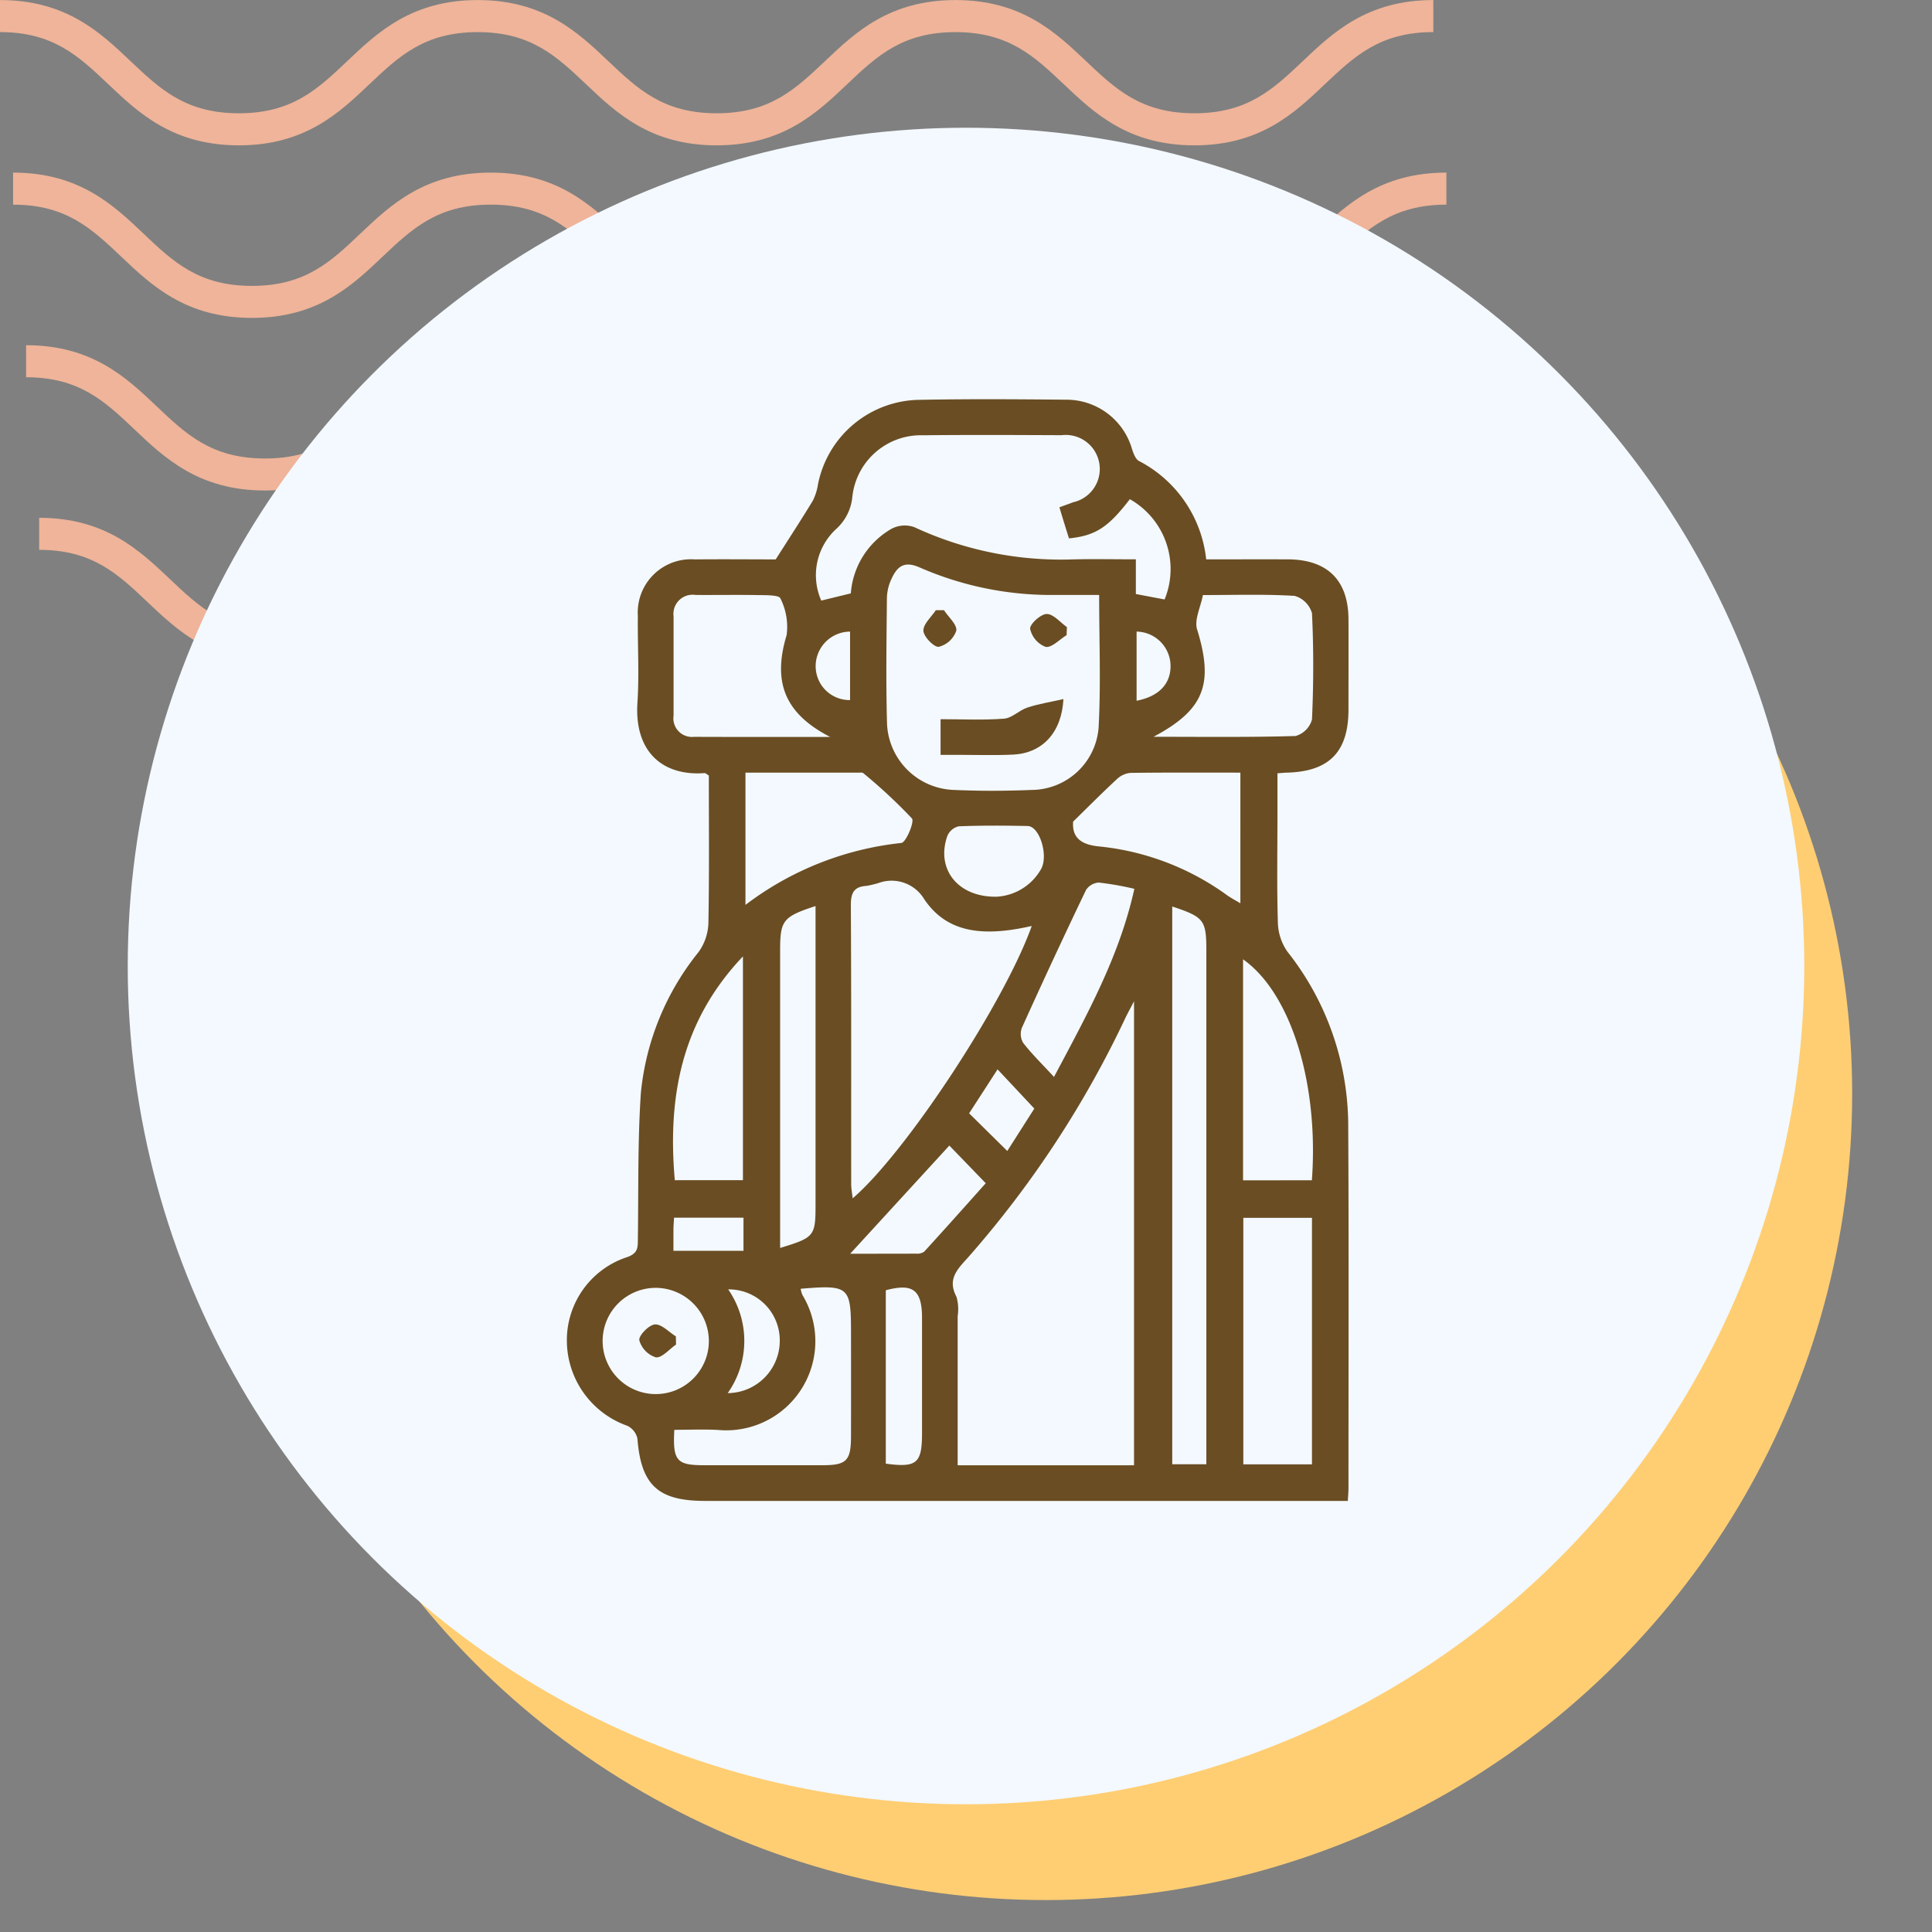 <svg xmlns="http://www.w3.org/2000/svg" xmlns:xlink="http://www.w3.org/1999/xlink" width="121" height="121" viewBox="0 0 121 121">
  <rect x="0" y="0" width="121" height="121" fill="#808080" stroke="none"/>
  <defs>
    <clipPath id="clip-path">
      <rect id="Rectangle_400938" data-name="Rectangle 400938" width="121" height="121" transform="translate(0 0)" fill="none"/>
    </clipPath>
    <clipPath id="clip-path-2">
      <rect id="Rectangle_401073" data-name="Rectangle 401073" width="92.219" height="41.532" fill="#efb499"/>
    </clipPath>
  </defs>
  <g id="Group_1104219" data-name="Group 1104219" transform="translate(-741.207 -2591)">
    <g id="Group_1102766" data-name="Group 1102766" transform="translate(353.539 -3422)">
      <rect id="Rectangle_401103" data-name="Rectangle 401103" width="121" height="121" transform="translate(387.668 6013)" fill="none"/>
      <g id="Group_1099348" data-name="Group 1099348" transform="translate(387.668 6013)">
        <g id="Group_1099282" data-name="Group 1099282">
          <g id="Group_1099281" data-name="Group 1099281" clip-path="url(#clip-path-2)">
            <path id="Path_873375" data-name="Path 873375" d="M74.8,9.1c-4.139,0-6.28-2.03-8.17-3.821-1.855-1.756-3.452-3.274-6.792-3.274s-4.937,1.517-6.792,3.274C51.161,7.072,49.023,9.1,44.881,9.1s-6.28-2.03-8.169-3.821C34.857,3.525,33.26,2.007,29.92,2.007s-4.937,1.517-6.789,3.274C21.241,7.072,19.1,9.1,14.962,9.1S8.679,7.072,6.789,5.281C4.937,3.525,3.34,2.007,0,2.007V0C4.139,0,6.28,2.033,8.17,3.821c1.855,1.759,3.452,3.274,6.792,3.274S19.9,5.58,21.75,3.824C23.637,2.033,25.781,0,29.92,0s6.283,2.033,8.17,3.821c1.855,1.759,3.452,3.274,6.792,3.274s4.937-1.514,6.792-3.274C53.56,2.033,55.7,0,59.843,0s6.283,2.033,8.17,3.821C69.867,5.58,71.464,7.094,74.8,7.094S79.742,5.58,81.6,3.821C83.483,2.033,85.624,0,89.766,0V2.007c-3.34,0-4.937,1.517-6.792,3.274C81.084,7.072,78.943,9.1,74.8,9.1" transform="translate(2.453 32.43)" fill="#efb499"/>
            <path id="Path_873376" data-name="Path 873376" d="M74.8,9.1c-4.139,0-6.283-2.03-8.17-3.824-1.855-1.756-3.452-3.27-6.792-3.27s-4.937,1.514-6.792,3.27C51.164,7.072,49.023,9.1,44.881,9.1s-6.283-2.03-8.17-3.824c-1.855-1.756-3.452-3.27-6.792-3.27s-4.937,1.517-6.789,3.27C21.241,7.072,19.1,9.1,14.962,9.1S8.679,7.072,6.789,5.278C4.937,3.522,3.34,2.007,0,2.007V0C4.139,0,6.283,2.03,8.17,3.821c1.855,1.759,3.452,3.274,6.792,3.274S19.9,5.58,21.75,3.821C23.637,2.03,25.781,0,29.92,0S36.2,2.03,38.093,3.821c1.852,1.759,3.449,3.274,6.789,3.274s4.937-1.514,6.792-3.274C53.56,2.03,55.7,0,59.843,0s6.283,2.03,8.17,3.821C69.867,5.58,71.464,7.094,74.8,7.094S79.742,5.58,81.6,3.821C83.486,2.03,85.627,0,89.769,0V2.007c-3.34,0-4.94,1.517-6.8,3.27C81.084,7.072,78.943,9.1,74.8,9.1" transform="translate(1.635 21.62)" fill="#efb499"/>
            <path id="Path_873377" data-name="Path 873377" d="M74.8,9.1c-4.139,0-6.283-2.03-8.169-3.824-1.855-1.756-3.452-3.27-6.792-3.27s-4.937,1.514-6.792,3.27C51.164,7.072,49.02,9.1,44.881,9.1s-6.283-2.03-8.17-3.824c-1.855-1.756-3.452-3.27-6.792-3.27s-4.937,1.517-6.789,3.27C21.241,7.072,19.1,9.1,14.962,9.1S8.678,7.072,6.789,5.278C4.937,3.522,3.34,2.007,0,2.007V0C4.139,0,6.283,2.03,8.169,3.821c1.851,1.759,3.452,3.274,6.792,3.274S19.9,5.58,21.75,3.821C23.637,2.03,25.781,0,29.92,0S36.2,2.03,38.093,3.821c1.852,1.759,3.449,3.274,6.789,3.274s4.937-1.514,6.792-3.274C53.56,2.03,55.7,0,59.843,0s6.283,2.03,8.17,3.821C69.867,5.58,71.464,7.094,74.8,7.094S79.742,5.58,81.6,3.821C83.486,2.03,85.624,0,89.769,0V2.007c-3.34,0-4.941,1.517-6.8,3.27C81.084,7.072,78.943,9.1,74.8,9.1" transform="translate(0.818 10.81)" fill="#efb499"/>
            <path id="Path_873378" data-name="Path 873378" d="M74.8,9.1c-4.139,0-6.28-2.03-8.17-3.821-1.855-1.756-3.452-3.27-6.792-3.27s-4.937,1.514-6.789,3.27C51.164,7.069,49.023,9.1,44.881,9.1s-6.28-2.03-8.169-3.821c-1.855-1.756-3.452-3.27-6.792-3.27s-4.937,1.514-6.789,3.267C21.245,7.069,19.1,9.1,14.962,9.1S8.678,7.069,6.789,5.278C4.937,3.522,3.34,2.007,0,2.007V0C4.139,0,6.283,2.03,8.17,3.821c1.855,1.756,3.452,3.27,6.792,3.27S19.9,5.577,21.75,3.821C23.64,2.03,25.781,0,29.92,0s6.28,2.03,8.173,3.821c1.852,1.756,3.449,3.27,6.789,3.27s4.937-1.514,6.792-3.27C53.563,2.03,55.7,0,59.843,0s6.28,2.03,8.17,3.821c1.855,1.756,3.452,3.27,6.792,3.27s4.937-1.514,6.792-3.27C83.486,2.03,85.627,0,89.769,0V2.007c-3.344,0-4.941,1.514-6.8,3.27C81.084,7.069,78.943,9.1,74.8,9.1" transform="translate(0 0.003)" fill="#efb499"/>
          </g>
        </g>
      </g>
      <circle id="Ellipse_11504" data-name="Ellipse 11504" cx="50.5" cy="50.5" r="50.5" transform="translate(402.668 6031)" fill="#ffce73"/>
      <circle id="Ellipse_11503" data-name="Ellipse 11503" cx="52.5" cy="52.5" r="52.5" transform="translate(395.668 6021)" fill="#f3f9ff"/>
    </g>
    <g id="Group_1102769" data-name="Group 1102769" transform="translate(767.148 2616.804)">
      <rect id="Rectangle_401104" data-name="Rectangle 401104" width="68" height="69" transform="translate(-0.438 -0.804)" fill="none"/>
      <g id="Group_1103722" data-name="Group 1103722" transform="translate(-4684.464 -58.331)">
        <path id="Path_894832" data-name="Path 894832" d="M4734.065,67.559c1.78,0,3.446-.005,5.112,0,2.476.01,3.789,1.3,3.8,3.752.009,1.89,0,3.781,0,5.671-.005,2.637-1.209,3.865-3.848,3.935-.146,0-.294.02-.6.041v2.621c0,2.261-.043,4.523.028,6.782a3.311,3.311,0,0,0,.61,1.786,17.589,17.589,0,0,1,3.793,10.7c.044,7.636.017,15.272.017,22.907,0,.215-.022.431-.041.774h-40.265c-2.949,0-4-1-4.228-3.91a1.174,1.174,0,0,0-.629-.794,5.676,5.676,0,0,1-3.789-5.365,5.477,5.477,0,0,1,3.8-5.208c.631-.233.641-.56.647-1.058.044-3.074-.017-6.155.188-9.218a16.611,16.611,0,0,1,3.613-8.82,3.288,3.288,0,0,0,.616-1.783c.06-3.106.028-6.214.028-9.275-.142-.084-.2-.155-.261-.151-2.675.2-4.408-1.379-4.211-4.4.118-1.809.005-3.631.026-5.447a3.334,3.334,0,0,1,3.565-3.537c1.776-.018,3.552,0,5.069,0,.847-1.33,1.6-2.485,2.319-3.667a3.41,3.41,0,0,0,.33-1.043,6.568,6.568,0,0,1,6.305-5.283c3.075-.06,6.153-.04,9.229-.009a4.275,4.275,0,0,1,4.139,3.113c.091.263.213.608.425.723A7.881,7.881,0,0,1,4734.065,67.559Zm-4.518,56.736V95.237c-.248.475-.386.727-.514.986a64.008,64.008,0,0,1-9.9,15.078c-.68.746-1.283,1.355-.706,2.446a2.8,2.8,0,0,1,.074,1.207c0,3.091,0,6.182,0,9.342h11.042Zm-2.185-54.506c-1.02,0-1.907,0-2.794,0a20.546,20.546,0,0,1-8.422-1.712c-1.017-.458-1.443-.053-1.8.726a2.985,2.985,0,0,0-.277,1.177c-.024,2.593-.064,5.188.005,7.779A4.335,4.335,0,0,0,4718.266,82c1.627.073,3.262.067,4.889,0a4.232,4.232,0,0,0,4.171-3.88C4727.477,75.394,4727.362,72.654,4727.362,69.789Zm-15.553-.1a5.1,5.1,0,0,1,2.569-4.055,1.79,1.79,0,0,1,1.408-.092,21.755,21.755,0,0,0,9.916,2.02c1.283-.032,2.567-.005,3.959-.005V69.73l1.8.341a5.025,5.025,0,0,0-2.176-6.28c-1.358,1.767-2.152,2.287-3.812,2.454-.2-.633-.4-1.279-.6-1.947.381-.139.623-.224.862-.315a2.134,2.134,0,0,0-.73-4.2c-2.89-.012-5.78-.027-8.67.005a4.318,4.318,0,0,0-4.43,3.851,3.1,3.1,0,0,1-.984,1.992,3.931,3.931,0,0,0-.962,4.511ZM4723.14,90.52c-3.223.736-5.357.347-6.727-1.667a2.382,2.382,0,0,0-2.866-1.024,6.346,6.346,0,0,1-.753.181c-.81.046-.988.464-.983,1.236.033,5.819.017,11.638.022,17.457,0,.268.055.536.092.874C4715.252,104.734,4721.446,95.3,4723.14,90.52Zm8.8-1.225v34.938h2.136V92.055C4734.073,90.148,4733.93,89.961,4731.937,89.3Zm8.751,34.944V108.8h-4.3V124.24Zm-9.921-45.568c3.083,0,5.989.038,8.891-.048a1.492,1.492,0,0,0,1.031-1.029c.1-2.217.106-4.443,0-6.66a1.579,1.579,0,0,0-1.086-1.087c-1.877-.116-3.766-.052-5.745-.052-.144.761-.552,1.549-.364,2.153C4734.544,75.343,4733.971,76.971,4730.766,78.672Zm-20.259.008c-2.829-1.458-3.616-3.418-2.722-6.375a3.949,3.949,0,0,0-.391-2.3c-.081-.21-.859-.2-1.319-.206-1.331-.025-2.662,0-3.993-.009a1.2,1.2,0,0,0-1.377,1.345q0,3.105,0,6.21a1.163,1.163,0,0,0,1.274,1.331C4704.822,78.686,4707.665,78.681,4710.507,78.681Zm-5.3,2.237V89.2a19.536,19.536,0,0,1,9.764-3.879c.294-.033.833-1.34.663-1.534a32.856,32.856,0,0,0-3.045-2.835c-.066-.059-.215-.034-.325-.034C4709.941,80.917,4707.616,80.918,4705.211,80.918Zm20.523,3.064c-.083,1.01.5,1.463,1.678,1.564a16.442,16.442,0,0,1,7.985,3.067c.253.175.527.319.81.488V80.916c-2.349,0-4.607-.013-6.864.016a1.4,1.4,0,0,0-.842.367C4727.613,82.117,4726.764,82.975,4725.734,83.982Zm-17.065,29.259a1.5,1.5,0,0,0,.117.406,5.581,5.581,0,0,1-5.317,8.437c-.906-.046-1.817-.006-2.713-.006-.108,1.931.146,2.215,1.838,2.217q3.721,0,7.442,0c1.514,0,1.783-.28,1.785-1.83q.005-3.221,0-6.441C4711.821,113.091,4711.711,112.991,4708.669,113.241Zm-3.616-6.8V92.426c-3.853,4.055-4.728,8.8-4.267,14.016Zm35.633.008c.444-6.082-1.323-11.732-4.311-13.838V106.45ZM4709.6,89.272c-2.045.67-2.218.9-2.218,2.775v18.638c2.161-.659,2.218-.733,2.218-2.761V89.272Zm14.936,10.7c2.09-3.934,4.1-7.56,5.031-11.779a19.013,19.013,0,0,0-2.225-.391,1.032,1.032,0,0,0-.806.471q-2.054,4.287-4.012,8.621a1.1,1.1,0,0,0,.077.944C4723.138,98.531,4723.773,99.15,4724.533,99.972Zm-24.917,13.212a3.327,3.327,0,1,0,3.3,3.354A3.34,3.34,0,0,0,4699.616,113.184Zm18.361-8.911-6.21,6.774c1.481,0,2.808,0,4.135-.005a.76.76,0,0,0,.5-.124c1.307-1.432,2.6-2.881,3.854-4.286ZM4714,124.195c1.937.261,2.268-.016,2.269-1.9q0-3.612,0-7.224c0-1.764-.579-2.19-2.269-1.735Zm6.934-35.507a3.41,3.41,0,0,0,2.772-1.7c.506-.833-.06-2.711-.818-2.728-1.439-.031-2.88-.038-4.318.018a1.029,1.029,0,0,0-.71.59C4717.121,86.942,4718.5,88.726,4720.937,88.687ZM4704.1,119.777a3.281,3.281,0,0,0,3.259-3.349,3.188,3.188,0,0,0-3.229-3.147A5.668,5.668,0,0,1,4704.1,119.777Zm17.509-15.165,1.693-2.655L4721,99.5l-1.781,2.754Zm-20.909,6.252h4.387V108.79h-4.348c-.015.272-.035.486-.038.7C4700.7,109.926,4700.7,110.363,4700.7,110.864Zm11.062-38.779a2.164,2.164,0,0,0-2.154,2.228,2.122,2.122,0,0,0,2.154,2.059Zm17.945,0v4.33c1.4-.273,2.138-1.057,2.127-2.2A2.164,2.164,0,0,0,4729.711,72.083Z" transform="translate(0 0)" fill="#6a4d23"/>
        <path id="Path_894833" data-name="Path 894833" d="M4799.231,145.45v-2.233c1.342,0,2.667.068,3.979-.034.5-.039.956-.534,1.472-.7.709-.23,1.456-.347,2.244-.526-.11,2.1-1.321,3.384-3.135,3.476-1.107.056-2.22.016-3.331.018Z" transform="translate(-81.801 -65.647)" fill="#6a4d23"/>
        <path id="Path_894834" data-name="Path 894834" d="M4795.693,116.928c.281.433.831.907.771,1.286a1.567,1.567,0,0,1-1.095,1.008c-.291.042-.945-.626-.964-1-.021-.417.494-.861.776-1.293Z" transform="translate(-78.049 -46.186)" fill="#6a4d23"/>
        <path id="Path_894835" data-name="Path 894835" d="M4826.731,119.329c-.441.269-.934.8-1.312.734a1.568,1.568,0,0,1-.971-1.13c-.032-.291.659-.923,1.034-.93.418-.007.845.523,1.268.819Z" transform="translate(-101.408 -47.022)" fill="#6a4d23"/>
        <path id="Path_894836" data-name="Path 894836" d="M4716.713,319.291c-.426.292-.887.852-1.269.8a1.561,1.561,0,0,1-1.032-1.07c-.048-.292.6-.962.976-.989.418-.03.873.475,1.313.747Z" transform="translate(-15.849 -202.556)" fill="#6a4d23"/>
      </g>
    </g>
  </g>
</svg>
